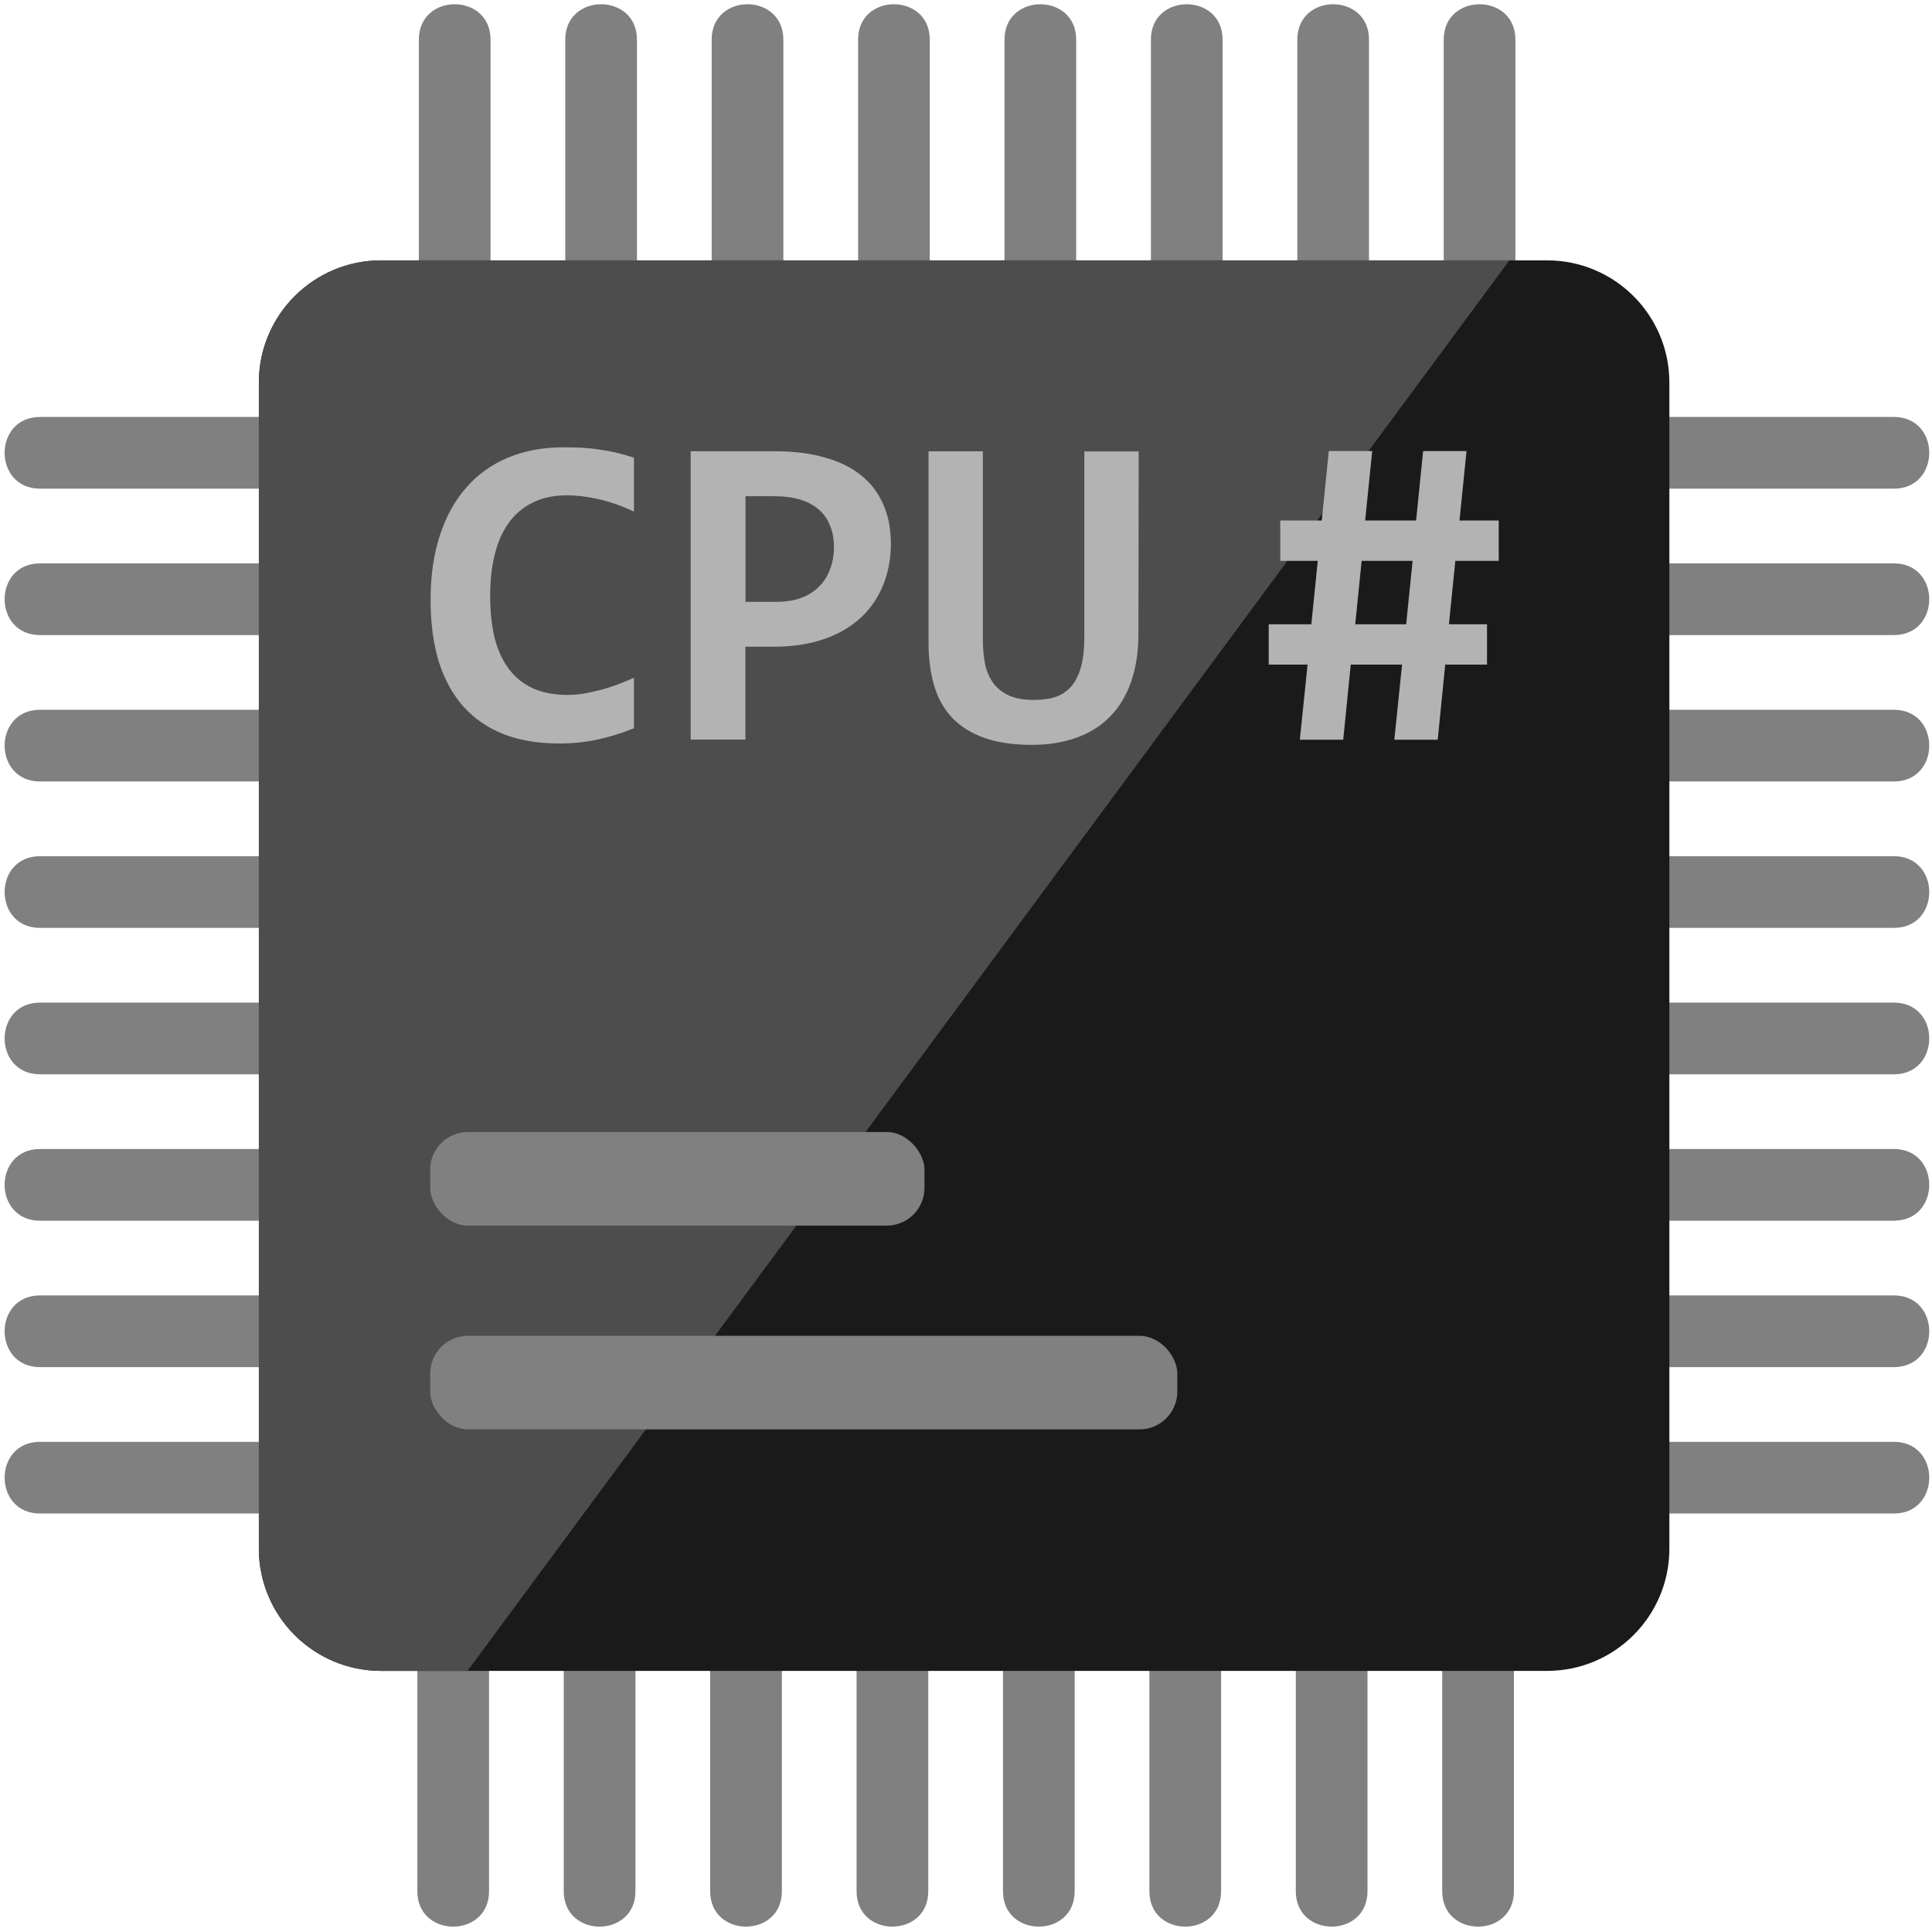 <?xml version="1.0" encoding="UTF-8"?>
<svg width="512" height="512" version="1.1" viewBox="0 0 512 512" xmlns="http://www.w3.org/2000/svg">
 <path d="m111 10.5v74.3c0 12.5 19 12.5 19 0v-74.3c0-12.5-19-12.5-19 0zm38.8 0v74.3c0 12.5 19 12.5 19 0v-74.3c0-12.5-19-12.5-19 0zm38.8 0v74.3c0 12.5 19 12.5 19 0v-74.3c0-12.5-19-12.5-19 0zm38.8 0v74.3c0 12.5 19 12.5 19 0v-74.3c0-12.5-19-12.5-19 0zm38.8 0v74.3c0 12.5 19 12.5 19 0v-74.3c0-12.5-19-12.5-19 0zm38.8 0v74.3c0 12.5 19 12.5 19 0v-74.3c0-12.5-19-12.5-19 0zm38.8 0v74.3c0 12.5 19 12.5 19 0v-74.3c0-12.5-19-12.5-19 0zm38.8 0v74.3c0 12.5 19 12.5 19 0v-74.3c0-12.5-19-12.5-19 0zm-372 100c-12.5 0-12.5 19 0 19h74.3c12.5 0 12.5-19 0-19zm417 0c-12.5 0-12.5 19 0 19h74.3c12.5 0 12.5-19 0-19zm-417 38.8c-12.5 0-12.5 19 0 19h74.3c12.5 0 12.5-19 0-19zm417 0c-12.5 0-12.5 19 0 19h74.3c12.5 0 12.5-19 0-19zm-417 38.8c-12.5 0-12.5 19 0 19h74.3c12.5 0 12.5-19 0-19zm417 0c-12.5 0-12.5 19 0 19h74.3c12.5 0 12.5-19 0-19zm-417 38.8c-12.5 0-12.5 19 0 19h74.3c12.5 0 12.5-19 0-19zm417 0c-12.5 0-12.5 19 0 19h74.3c12.5 0 12.5-19 0-19zm-417 38.8c-12.5 0-12.5 19 0 19h74.3c12.5 0 12.5-19 0-19zm417 0c-12.5 0-12.5 19 0 19h74.3c12.5 0 12.5-19 0-19zm-417 38.8c-12.5 0-12.5 19 0 19h74.3c12.5 0 12.5-19 0-19zm417 0c-12.5 0-12.5 19 0 19h74.3c12.5 0 12.5-19 0-19zm-417 38.8c-12.5 0-12.5 19 0 19h74.3c12.5 0 12.5-19 0-19zm417 0c-12.5 0-12.5 19 0 19h74.3c12.5 0 12.5-19 0-19zm-417 38.8c-12.5 0-12.5 19 0 19h74.3c12.5 0 12.5-19 0-19zm417 0c-12.5 0-12.5 19 0 19h74.3c12.5 0 12.5-19 0-19zm-317 44.8v74.3c0 12.5 19 12.5 19 0v-74.3c0-12.5-19-12.5-19 0zm38.8 0v74.3c0 12.5 19 12.5 19 0v-74.3c0-12.5-19-12.5-19 0zm38.8 0v74.3c0 12.5 19 12.5 19 0v-74.3c0-12.5-19-12.5-19 0zm38.8 0v74.3c0 12.5 19 12.5 19 0v-74.3c0-12.5-19-12.5-19 0zm38.8 0v74.3c0 12.5 19 12.5 19 0v-74.3c0-12.5-19-12.5-19 0zm38.8 0v74.3c0 12.5 19 12.5 19 0v-74.3c0-12.5-19-12.5-19 0zm38.8 0v74.3c0 12.5 19 12.5 19 0v-74.3c0-12.5-19-12.5-19 0zm38.8 0v74.3c0 12.5 19 12.5 19 0v-74.3c0-12.5-19-12.5-19 0z" fill="#808080"/>
 <path d="m101 69h309c17.9 0 32.4 14.5 32.4 32.4v309c0 17.9-14.5 32.4-32.4 32.4h-309c-17.9 0-32.4-14.5-32.4-32.4v-309c0-17.9 14.5-32.4 32.4-32.4z" fill="#1a1a1a"/>
 <path d="m400 69h-299c-17.9 0-32.4 14.5-32.4 32.4v309c0 17.9 14.5 32.4 32.4 32.4h22.9z" fill="#4d4d4d"/>
 <rect x="114" y="354" width="198" height="24.8" rx="10" ry="10" fill="#808080"/>
 <rect x="114" y="300" width="131" height="24.8" rx="10" ry="10" fill="#808080"/>
 <path d="m168 193c-3.39 1.36-6.68 2.38-9.88 3.04-3.16 0.663-6.45 0.994-9.88 0.994-5.5 0-10.4-0.799-14.6-2.4-4.21-1.64-7.78-4.05-10.7-7.25-2.88-3.2-5.09-7.15-6.61-11.9-1.48-4.75-2.22-10.3-2.22-16.5 0-6.43 0.818-12.1 2.46-17.1 1.64-5.03 3.98-9.26 7.02-12.7 3.04-3.47 6.72-6.1 11-7.89 4.37-1.83 9.26-2.75 14.7-2.75 1.75 0 3.39 0.039 4.91 0.117 1.56 0.078 3.08 0.234 4.56 0.468 1.48 0.195 2.98 0.468 4.5 0.818 1.52 0.351 3.1 0.799 4.74 1.34v14.3c-3.31-1.56-6.47-2.67-9.47-3.33-3-0.663-5.73-0.994-8.18-0.994-3.62 0-6.72 0.663-9.3 1.99-2.57 1.29-4.7 3.12-6.37 5.5-1.64 2.34-2.85 5.14-3.62 8.42-0.779 3.23-1.17 6.8-1.17 10.7 0 4.13 0.39 7.83 1.17 11.1 0.818 3.23 2.07 5.98 3.74 8.24 1.68 2.26 3.82 3.99 6.43 5.2 2.61 1.17 5.71 1.75 9.3 1.75 1.29 0 2.67-0.117 4.15-0.351 1.52-0.273 3.04-0.604 4.56-0.994 1.56-0.429 3.08-0.916 4.56-1.46 1.52-0.585 2.92-1.17 4.21-1.75zm68.1-49.1c0 3.98-0.663 7.66-1.99 11-1.33 3.35-3.29 6.26-5.9 8.71-2.61 2.46-5.87 4.37-9.76 5.73-3.9 1.36-8.42 2.05-13.6 2.05h-7.31v24.6h-14.5v-76.4h22.4c4.95 0 9.32 0.546 13.1 1.64 3.82 1.05 7.02 2.61 9.59 4.68 2.61 2.07 4.58 4.62 5.9 7.66 1.36 3 2.05 6.45 2.05 10.3zm-15.1 0.994c0-2.03-0.331-3.86-0.994-5.5-0.624-1.68-1.6-3.1-2.92-4.27-1.29-1.17-2.92-2.07-4.91-2.69-1.99-0.624-4.35-0.935-7.07-0.935h-7.54v28h8.01c2.49 0 4.7-0.331 6.61-0.994 1.91-0.702 3.51-1.7 4.79-2.98 1.33-1.29 2.32-2.83 2.98-4.62 0.702-1.79 1.05-3.8 1.05-6.02zm80.7 23c0 4.87-0.663 9.16-1.99 12.9-1.29 3.66-3.16 6.72-5.61 9.18-2.42 2.46-5.38 4.31-8.89 5.55-3.51 1.25-7.44 1.87-11.8 1.87-4.91 0-9.12-0.624-12.6-1.87-3.51-1.25-6.35-3.04-8.54-5.38-2.18-2.34-3.76-5.18-4.74-8.54-0.974-3.35-1.46-7.11-1.46-11.3v-50.7h14.4v49.8c0 2.57 0.214 4.85 0.643 6.84 0.468 1.99 1.25 3.68 2.34 5.09 1.13 1.36 2.53 2.4 4.21 3.1 1.68 0.702 3.78 1.05 6.31 1.05 2.38 0 4.38-0.292 6.02-0.877 1.64-0.624 3-1.6 4.09-2.92 1.09-1.36 1.91-3.1 2.46-5.2 0.546-2.1 0.818-4.66 0.818-7.66v-49.2h14.4zm81.3 8.24-1.99 19.9h-11.5l2.05-19.9h-13.6l-1.99 19.9h-11.5l2.05-19.9h-10.3v-10.7h11.3l1.7-16.8h-9.94v-10.7h11l1.87-18.4h11.5l-1.87 18.4h13.5l1.87-18.4h11.5l-1.87 18.4h10.4v10.7h-11.5l-1.7 16.8h10.1v10.7zm-8.65-27.5h-13.5l-1.7 16.8h13.5z" fill="#b3b3b3"/>
</svg>
